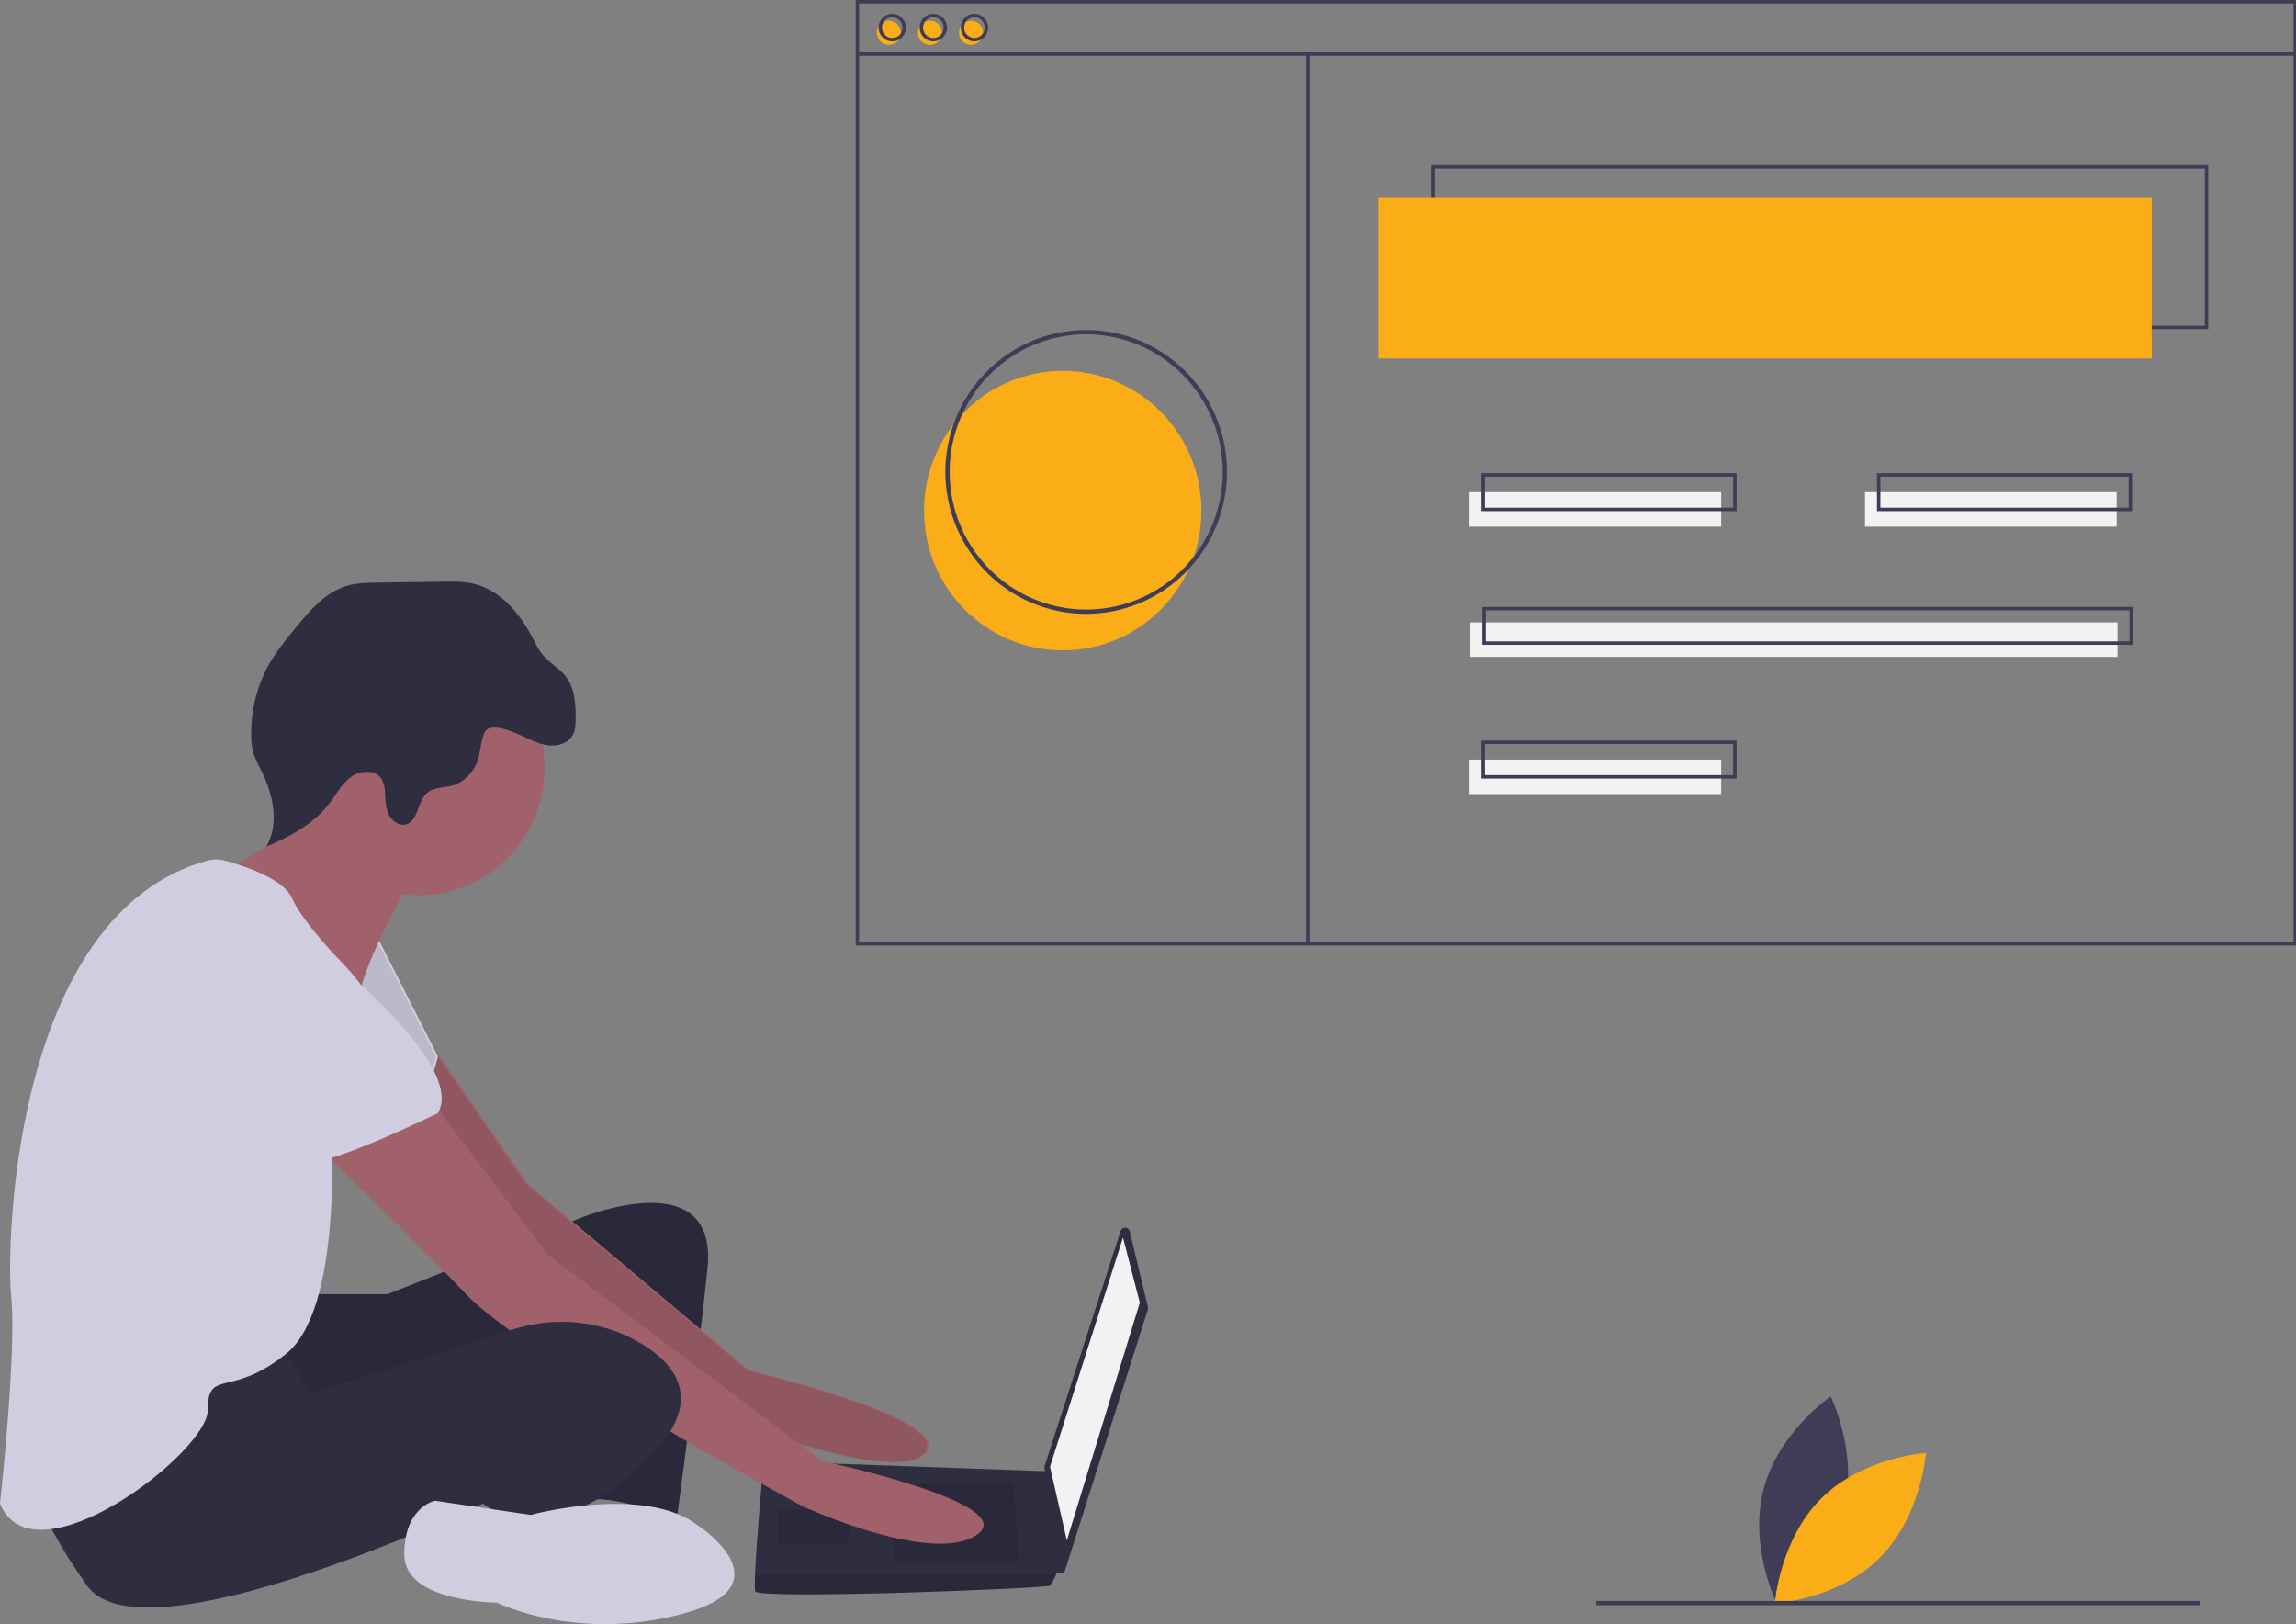 <svg width="1076" height="761" viewBox="0 0 1076 761" fill="none" xmlns="http://www.w3.org/2000/svg">
<rect x="0" y="0" width="1076" height="761" fill="#808080" stroke="none"/>
<g id="undraw_web_developer_p3e5 1" clip-path="url(#clip0)">
<path id="Vector" d="M864.095 707.792C857.111 734.593 832.637 751.342 832.637 751.342C832.637 751.342 819.488 724.637 826.472 697.836C833.456 671.035 857.929 654.286 857.929 654.286C857.929 654.286 871.079 680.991 864.095 707.792Z" fill="#3F3D56"/>
<path id="Vector_2" d="M853.501 702.122C833.94 721.597 831.751 751.327 831.751 751.327C831.751 751.327 861.278 749.481 880.839 730.006C900.401 710.531 902.589 680.802 902.589 680.802C902.589 680.802 873.063 682.647 853.501 702.122Z" fill="#FAAD17"/>
<path id="Vector_3" d="M144.725 606.408H181.565L272.347 570.611C272.347 570.611 336.816 544.094 331.553 594.475C326.29 644.857 317.08 712.474 317.08 712.474C317.08 712.474 288.135 699.215 272.347 703.193C256.559 707.17 267.084 622.318 267.084 622.318C267.084 622.318 138.147 684.631 126.306 676.676C114.465 668.721 111.833 613.037 111.833 613.037L144.725 606.408Z" fill="#2F2E41"/>
<path id="Vector_4" opacity="0.1" d="M144.725 606.408H181.565L272.347 570.611C272.347 570.611 336.816 544.094 331.553 594.475C326.29 644.857 317.08 712.474 317.08 712.474C317.08 712.474 288.135 699.215 272.347 703.193C256.559 707.17 267.084 622.318 267.084 622.318C267.084 622.318 138.147 684.631 126.306 676.676C114.465 668.721 111.833 613.037 111.833 613.037L144.725 606.408Z" fill="black"/>
<path id="Vector_5" d="M202.766 490.152L247.349 554.701L351.288 642.205C351.288 642.205 447.333 664.744 434.177 680.654C421.02 696.564 340.763 664.744 340.763 664.744C340.763 664.744 221.035 577.24 217.088 570.611C213.141 563.982 169.724 501.668 169.724 501.668L202.766 490.152Z" fill="#A0616A"/>
<path id="Vector_6" opacity="0.1" d="M201.766 490.152L246.349 554.701L350.288 642.205C350.288 642.205 446.333 664.744 433.177 680.654C420.02 696.564 339.763 664.744 339.763 664.744C339.763 664.744 220.035 577.24 216.088 570.611C212.141 563.982 168.724 501.668 168.724 501.668L201.766 490.152Z" fill="black"/>
<path id="Vector_7" d="M176.302 438.029L205.247 495.039C205.247 495.039 198.669 522.881 188.143 525.533C177.618 528.185 132.884 491.062 132.884 491.062L176.302 438.029Z" fill="#D0CDE1"/>
<path id="Vector_8" opacity="0.1" d="M175.302 438.029L204.247 495.039C204.247 495.039 197.669 522.881 187.143 525.533C176.618 528.185 131.884 491.062 131.884 491.062L175.302 438.029Z" fill="black"/>
<path id="Vector_9" d="M529.42 576.89L537.97 612.431C538.065 612.827 538.05 613.242 537.927 613.631L499.142 735.768C498.988 736.252 498.675 736.668 498.254 736.947C497.832 737.226 497.329 737.351 496.828 737.301C496.326 737.251 495.857 737.03 495.498 736.673C495.139 736.317 494.912 735.847 494.855 735.342L489.489 687.762C489.454 687.446 489.486 687.126 489.584 686.824L525.184 576.725C525.333 576.266 525.626 575.868 526.019 575.592C526.413 575.316 526.885 575.176 527.364 575.195C527.843 575.213 528.303 575.389 528.674 575.695C529.045 576.001 529.307 576.421 529.42 576.89Z" fill="#2F2E41"/>
<path id="Vector_10" d="M526.275 579.891L534.168 610.386L499.96 721.754L492.067 687.283L526.275 579.891Z" fill="#F2F2F2"/>
<path id="Vector_11" d="M353.92 745.619C355.235 749.596 490.751 744.293 492.067 742.967C493.214 741.307 494.184 739.529 494.961 737.664C496.198 735.012 497.329 732.361 497.329 732.361L492.067 689.431L357.867 684.631C357.867 684.631 354.512 721.012 353.827 737.664C353.657 741.867 353.657 744.823 353.92 745.619Z" fill="#2F2E41"/>
<path id="Vector_12" opacity="0.1" d="M474.963 695.238L477.594 732.361H418.388V695.238H474.963Z" fill="black"/>
<path id="Vector_13" opacity="0.1" d="M398.653 707.17L399.006 707.099L397.337 723.081H364.445V707.17H398.653Z" fill="black"/>
<path id="Vector_14" opacity="0.1" d="M353.92 745.619C355.235 749.596 490.751 744.293 492.067 742.967C493.214 741.307 494.184 739.529 494.961 737.664H353.827C353.657 741.867 353.657 744.823 353.92 745.619Z" fill="black"/>
<path id="Vector_15" d="M196.037 419.467C228.736 419.467 255.243 392.756 255.243 359.805C255.243 326.855 228.736 300.143 196.037 300.143C163.339 300.143 136.831 326.855 136.831 359.805C136.831 392.756 163.339 419.467 196.037 419.467Z" fill="#A0616A"/>
<path id="Vector_16" d="M192.09 412.838C192.09 412.838 172.355 447.309 168.408 465.871C164.461 484.432 109.202 428.748 109.202 428.748L101.966 409.524C101.966 409.524 153.935 384.996 149.988 365.109C146.041 345.221 192.09 412.838 192.09 412.838Z" fill="#A0616A"/>
<path id="Vector_17" d="M202.616 516.252L256.559 587.846L385.496 684.631C385.496 684.631 478.91 704.519 457.859 719.103C436.808 733.687 376.286 705.844 376.286 705.844C376.286 705.844 246.033 635.576 218.404 606.408C190.775 577.24 139.463 528.184 139.463 528.184L202.616 516.252Z" fill="#A0616A"/>
<path id="Vector_18" d="M130.253 627.621L146.041 652.812L240.267 622.939C260.942 616.385 283.612 618.796 301.95 630.438C318.396 640.879 328.922 657.452 305.239 681.98C257.875 731.035 226.298 704.518 226.298 704.518C226.298 704.518 67.1 780.09 40.786 742.967C14.473 705.844 13.157 687.283 13.157 687.283C13.157 687.283 114.465 623.643 130.253 627.621Z" fill="#2F2E41"/>
<path id="Vector_19" d="M327.606 715.125C327.606 715.125 369.708 742.967 319.712 756.226C269.716 769.484 232.877 750.922 232.877 750.922C232.877 750.922 189.459 750.922 189.459 728.383C189.459 705.844 203.931 703.193 203.931 703.193L248.665 709.822C248.665 709.822 302.608 695.238 327.606 715.125Z" fill="#D0CDE1"/>
<path id="Vector_20" d="M244.607 344.797C248.636 346.607 252.632 348.75 257.013 349.275C261.395 349.801 266.383 348.259 268.457 344.335C269.576 342.215 269.704 339.722 269.756 337.321C269.915 330.04 269.392 322.17 264.814 316.536C261.9 312.95 257.647 310.69 254.631 307.191C252.47 304.684 251.032 301.646 249.483 298.715C243.618 287.614 234.933 276.944 222.863 273.744C217.823 272.408 212.536 272.473 207.325 272.547L176.929 272.979C172.01 273.049 167.016 273.13 162.307 274.565C152.524 277.546 145.4 285.836 138.876 293.765C133.995 299.696 129.101 305.689 125.438 312.453C120.186 322.324 117.531 333.386 117.725 344.584C117.684 347.456 118.052 350.319 118.817 353.086C119.713 355.623 120.822 358.079 122.133 360.426C127.833 371.708 131.218 385.8 124.799 396.683C135.95 392.093 146.983 386.074 154.339 376.462C157.63 372.162 160.211 367.128 164.596 363.973C168.982 360.817 176.127 360.543 178.941 365.175C179.908 367.048 180.406 369.131 180.392 371.243C180.597 374.719 180.592 378.329 182.054 381.484C183.517 384.64 187.001 387.185 190.327 386.241C196.056 384.615 195.507 375.756 199.919 371.731C203.27 368.675 208.439 369.259 212.744 367.872C217.76 366.255 221.523 361.876 223.667 357.03C225.297 353.346 225.274 343.706 228.358 341.711C232.226 339.209 241.021 343.186 244.607 344.797Z" fill="#2F2E41"/>
<path id="Vector_21" d="M97.266 403.235C99.929 402.518 102.733 402.526 105.393 403.255C113.839 405.54 132.772 411.589 136.831 420.793C142.094 432.725 160.514 451.287 160.514 451.287C160.514 451.287 185.512 476.477 180.249 493.713C174.986 510.949 155.251 530.836 155.251 530.836C155.251 530.836 160.514 613.037 134.2 634.25C107.886 655.463 97.361 640.879 97.361 660.766C97.361 680.654 15.788 742.967 0 704.519C0 704.519 7.894 632.924 5.263 607.734C2.669 582.906 6.466 428.006 97.266 403.235Z" fill="#D0CDE1"/>
<path id="Vector_22" d="M139.463 436.703C139.463 436.703 219.72 496.365 205.247 521.555C205.247 521.555 156.567 545.42 146.041 544.094C135.516 542.768 94.729 496.365 84.204 492.387C73.678 488.41 68.416 416.816 139.463 436.703Z" fill="#D0CDE1"/>
<g id="Circle">
<path id="Vector_23" d="M498.034 304.77C533.931 304.77 563.03 275.446 563.03 239.273C563.03 203.1 533.931 173.776 498.034 173.776C462.138 173.776 433.038 203.1 433.038 239.273C433.038 275.446 462.138 304.77 498.034 304.77Z" fill="#FAAD17"/>
</g>
<path id="Vector_24" d="M1034.87 154.21H670.641V77.408H1034.87V154.21ZM672.246 152.593H1033.26V79.025H672.246V152.593Z" fill="#3F3D56"/>
<g id="Rectangle">
<path id="Vector_25" d="M1008.39 92.769H645.771V167.954H1008.39V92.769Z" fill="#FAAD17"/>
</g>
<path id="Vector_26" d="M416.54 21.02C419.642 21.02 422.156 18.486 422.156 15.36C422.156 12.235 419.642 9.701 416.54 9.701C413.439 9.701 410.924 12.235 410.924 15.36C410.924 18.486 413.439 21.02 416.54 21.02Z" fill="#FAAD17"/>
<path id="Vector_27" d="M435.794 21.02C438.896 21.02 441.41 18.486 441.41 15.36C441.41 12.235 438.896 9.701 435.794 9.701C432.693 9.701 430.179 12.235 430.179 15.36C430.179 18.486 432.693 21.02 435.794 21.02Z" fill="#FAAD17"/>
<path id="Vector_28" d="M455.049 21.02C458.15 21.02 460.665 18.486 460.665 15.36C460.665 12.235 458.15 9.701 455.049 9.701C451.947 9.701 449.433 12.235 449.433 15.36C449.433 18.486 451.947 21.02 455.049 21.02Z" fill="#FAAD17"/>
<path id="Vector_29" d="M1076.5 443.026H401V0H1076.5V443.026ZM402.605 441.409H1074.9V1.617H402.605V441.409Z" fill="#3F3D56"/>
<path id="Vector_30" d="M1075.2 24.524H401.297V26.141H1075.2V24.524Z" fill="#3F3D56"/>
<path id="Vector_31" d="M418.145 19.403C416.875 19.403 415.635 19.023 414.579 18.313C413.524 17.602 412.701 16.592 412.215 15.41C411.73 14.228 411.602 12.928 411.85 11.673C412.098 10.419 412.709 9.266 413.607 8.362C414.504 7.457 415.648 6.841 416.893 6.592C418.138 6.342 419.428 6.47 420.601 6.96C421.774 7.449 422.776 8.278 423.481 9.342C424.187 10.405 424.563 11.656 424.563 12.935C424.561 14.65 423.884 16.294 422.681 17.506C421.478 18.719 419.846 19.401 418.145 19.403ZM418.145 8.084C417.193 8.084 416.262 8.369 415.471 8.902C414.679 9.435 414.062 10.193 413.698 11.079C413.333 11.965 413.238 12.941 413.424 13.881C413.609 14.822 414.068 15.687 414.741 16.365C415.414 17.043 416.272 17.505 417.206 17.692C418.14 17.88 419.107 17.784 419.987 17.416C420.866 17.049 421.618 16.428 422.147 15.63C422.676 14.832 422.958 13.894 422.958 12.935C422.957 11.649 422.449 10.416 421.547 9.507C420.645 8.597 419.421 8.086 418.145 8.084V8.084Z" fill="#3F3D56"/>
<path id="Vector_32" d="M437.399 19.403C436.13 19.403 434.889 19.023 433.833 18.313C432.778 17.602 431.955 16.592 431.47 15.41C430.984 14.228 430.857 12.928 431.104 11.673C431.352 10.419 431.963 9.266 432.861 8.362C433.758 7.457 434.902 6.841 436.147 6.592C437.392 6.342 438.682 6.47 439.855 6.96C441.028 7.449 442.03 8.278 442.736 9.342C443.441 10.405 443.817 11.656 443.817 12.935C443.815 14.65 443.138 16.294 441.935 17.506C440.732 18.719 439.101 19.401 437.399 19.403V19.403ZM437.399 8.084C436.447 8.084 435.516 8.369 434.725 8.902C433.933 9.435 433.316 10.193 432.952 11.079C432.588 11.965 432.492 12.941 432.678 13.881C432.864 14.822 433.322 15.687 433.995 16.365C434.669 17.043 435.526 17.505 436.46 17.692C437.394 17.88 438.362 17.784 439.241 17.416C440.121 17.049 440.873 16.428 441.402 15.63C441.93 14.832 442.213 13.894 442.213 12.935C442.211 11.649 441.704 10.416 440.801 9.507C439.899 8.597 438.675 8.086 437.399 8.084V8.084Z" fill="#3F3D56"/>
<path id="Vector_33" d="M456.653 19.403C455.384 19.403 454.143 19.023 453.088 18.313C452.032 17.602 451.21 16.592 450.724 15.41C450.238 14.228 450.111 12.928 450.359 11.673C450.606 10.419 451.218 9.266 452.115 8.362C453.013 7.457 454.156 6.841 455.401 6.592C456.646 6.342 457.937 6.47 459.11 6.96C460.282 7.449 461.285 8.278 461.99 9.342C462.695 10.405 463.072 11.656 463.072 12.935C463.07 14.65 462.393 16.294 461.19 17.506C459.986 18.719 458.355 19.401 456.653 19.403V19.403ZM456.653 8.084C455.701 8.084 454.771 8.369 453.979 8.902C453.188 9.435 452.571 10.193 452.206 11.079C451.842 11.965 451.747 12.94 451.932 13.881C452.118 14.822 452.577 15.687 453.25 16.365C453.923 17.043 454.781 17.505 455.714 17.692C456.648 17.88 457.616 17.784 458.496 17.416C459.375 17.049 460.127 16.428 460.656 15.63C461.185 14.832 461.467 13.894 461.467 12.935C461.466 11.649 460.958 10.416 460.056 9.507C459.153 8.597 457.93 8.086 456.653 8.084V8.084Z" fill="#3F3D56"/>
<path id="Vector_34" d="M613.678 25.332H612.073V442.845H613.678V25.332Z" fill="#3F3D56"/>
<g id="WebText3">
<path id="Vector_35" d="M806.625 355.917H688.692V372.085H806.625V355.917Z" fill="#F2F2F2"/>
<path id="Vector_36" d="M813.845 364.809H694.308V347.024H813.845V364.809ZM695.913 363.192H812.241V348.641H695.913V363.192Z" fill="#3F3D56"/>
</g>
<g id="WebText2">
<path id="Vector_37" d="M992.348 291.645H689.093V307.814H992.348V291.645Z" fill="#F2F2F2"/>
<path id="Vector_38" d="M999.569 302.155H694.709V284.369H999.569V302.155ZM696.314 300.538H997.964V285.986H696.314V300.538Z" fill="#3F3D56"/>
</g>
<g id="WebText1">
<path id="Vector_39" d="M806.625 230.608H688.692V246.777H806.625V230.608Z" fill="#F2F2F2"/>
<path id="Vector_40" d="M991.947 230.608H874.015V246.777H991.947V230.608Z" fill="#F2F2F2"/>
<path id="Vector_41" d="M813.845 239.501H694.308V221.715H813.845V239.501ZM695.913 237.884H812.241V223.332H695.913V237.884Z" fill="#3F3D56"/>
<path id="Vector_42" d="M999.168 239.501H879.631V221.715H999.168V239.501ZM881.235 237.884H997.563V223.332H881.235V237.884Z" fill="#3F3D56"/>
</g>
<path id="Vector_43" d="M509.034 287.64C495.981 287.64 483.221 283.739 472.368 276.432C461.515 269.124 453.056 258.738 448.061 246.585C443.066 234.433 441.759 221.061 444.306 208.161C446.852 195.26 453.138 183.41 462.367 174.11C471.597 164.809 483.356 158.475 496.158 155.909C508.96 153.343 522.23 154.66 534.289 159.693C546.348 164.727 556.656 173.251 563.907 184.187C571.159 195.124 575.03 207.982 575.03 221.135C575.01 238.767 568.05 255.671 555.678 268.139C543.306 280.607 526.531 287.62 509.034 287.64ZM509.034 156.646C496.376 156.646 484.003 160.428 473.479 167.514C462.955 174.601 454.753 184.672 449.909 196.456C445.065 208.24 443.798 221.207 446.267 233.716C448.736 246.226 454.831 257.717 463.781 266.736C472.731 275.755 484.134 281.897 496.549 284.385C508.963 286.874 521.83 285.596 533.524 280.715C545.218 275.834 555.212 267.569 562.244 256.963C569.276 246.358 573.03 233.89 573.03 221.135C573.011 204.038 566.262 187.646 554.264 175.556C542.267 163.466 526.001 156.666 509.034 156.646Z" fill="#3F3D56"/>
<path id="Vector_44" d="M1031 750.148H748.019V752.163H1031V750.148Z" fill="#3F3D56"/>
</g>
<defs>
<clipPath id="clip0">
<rect width="1076" height="761" fill="white"/>
</clipPath>
</defs>
</svg>
